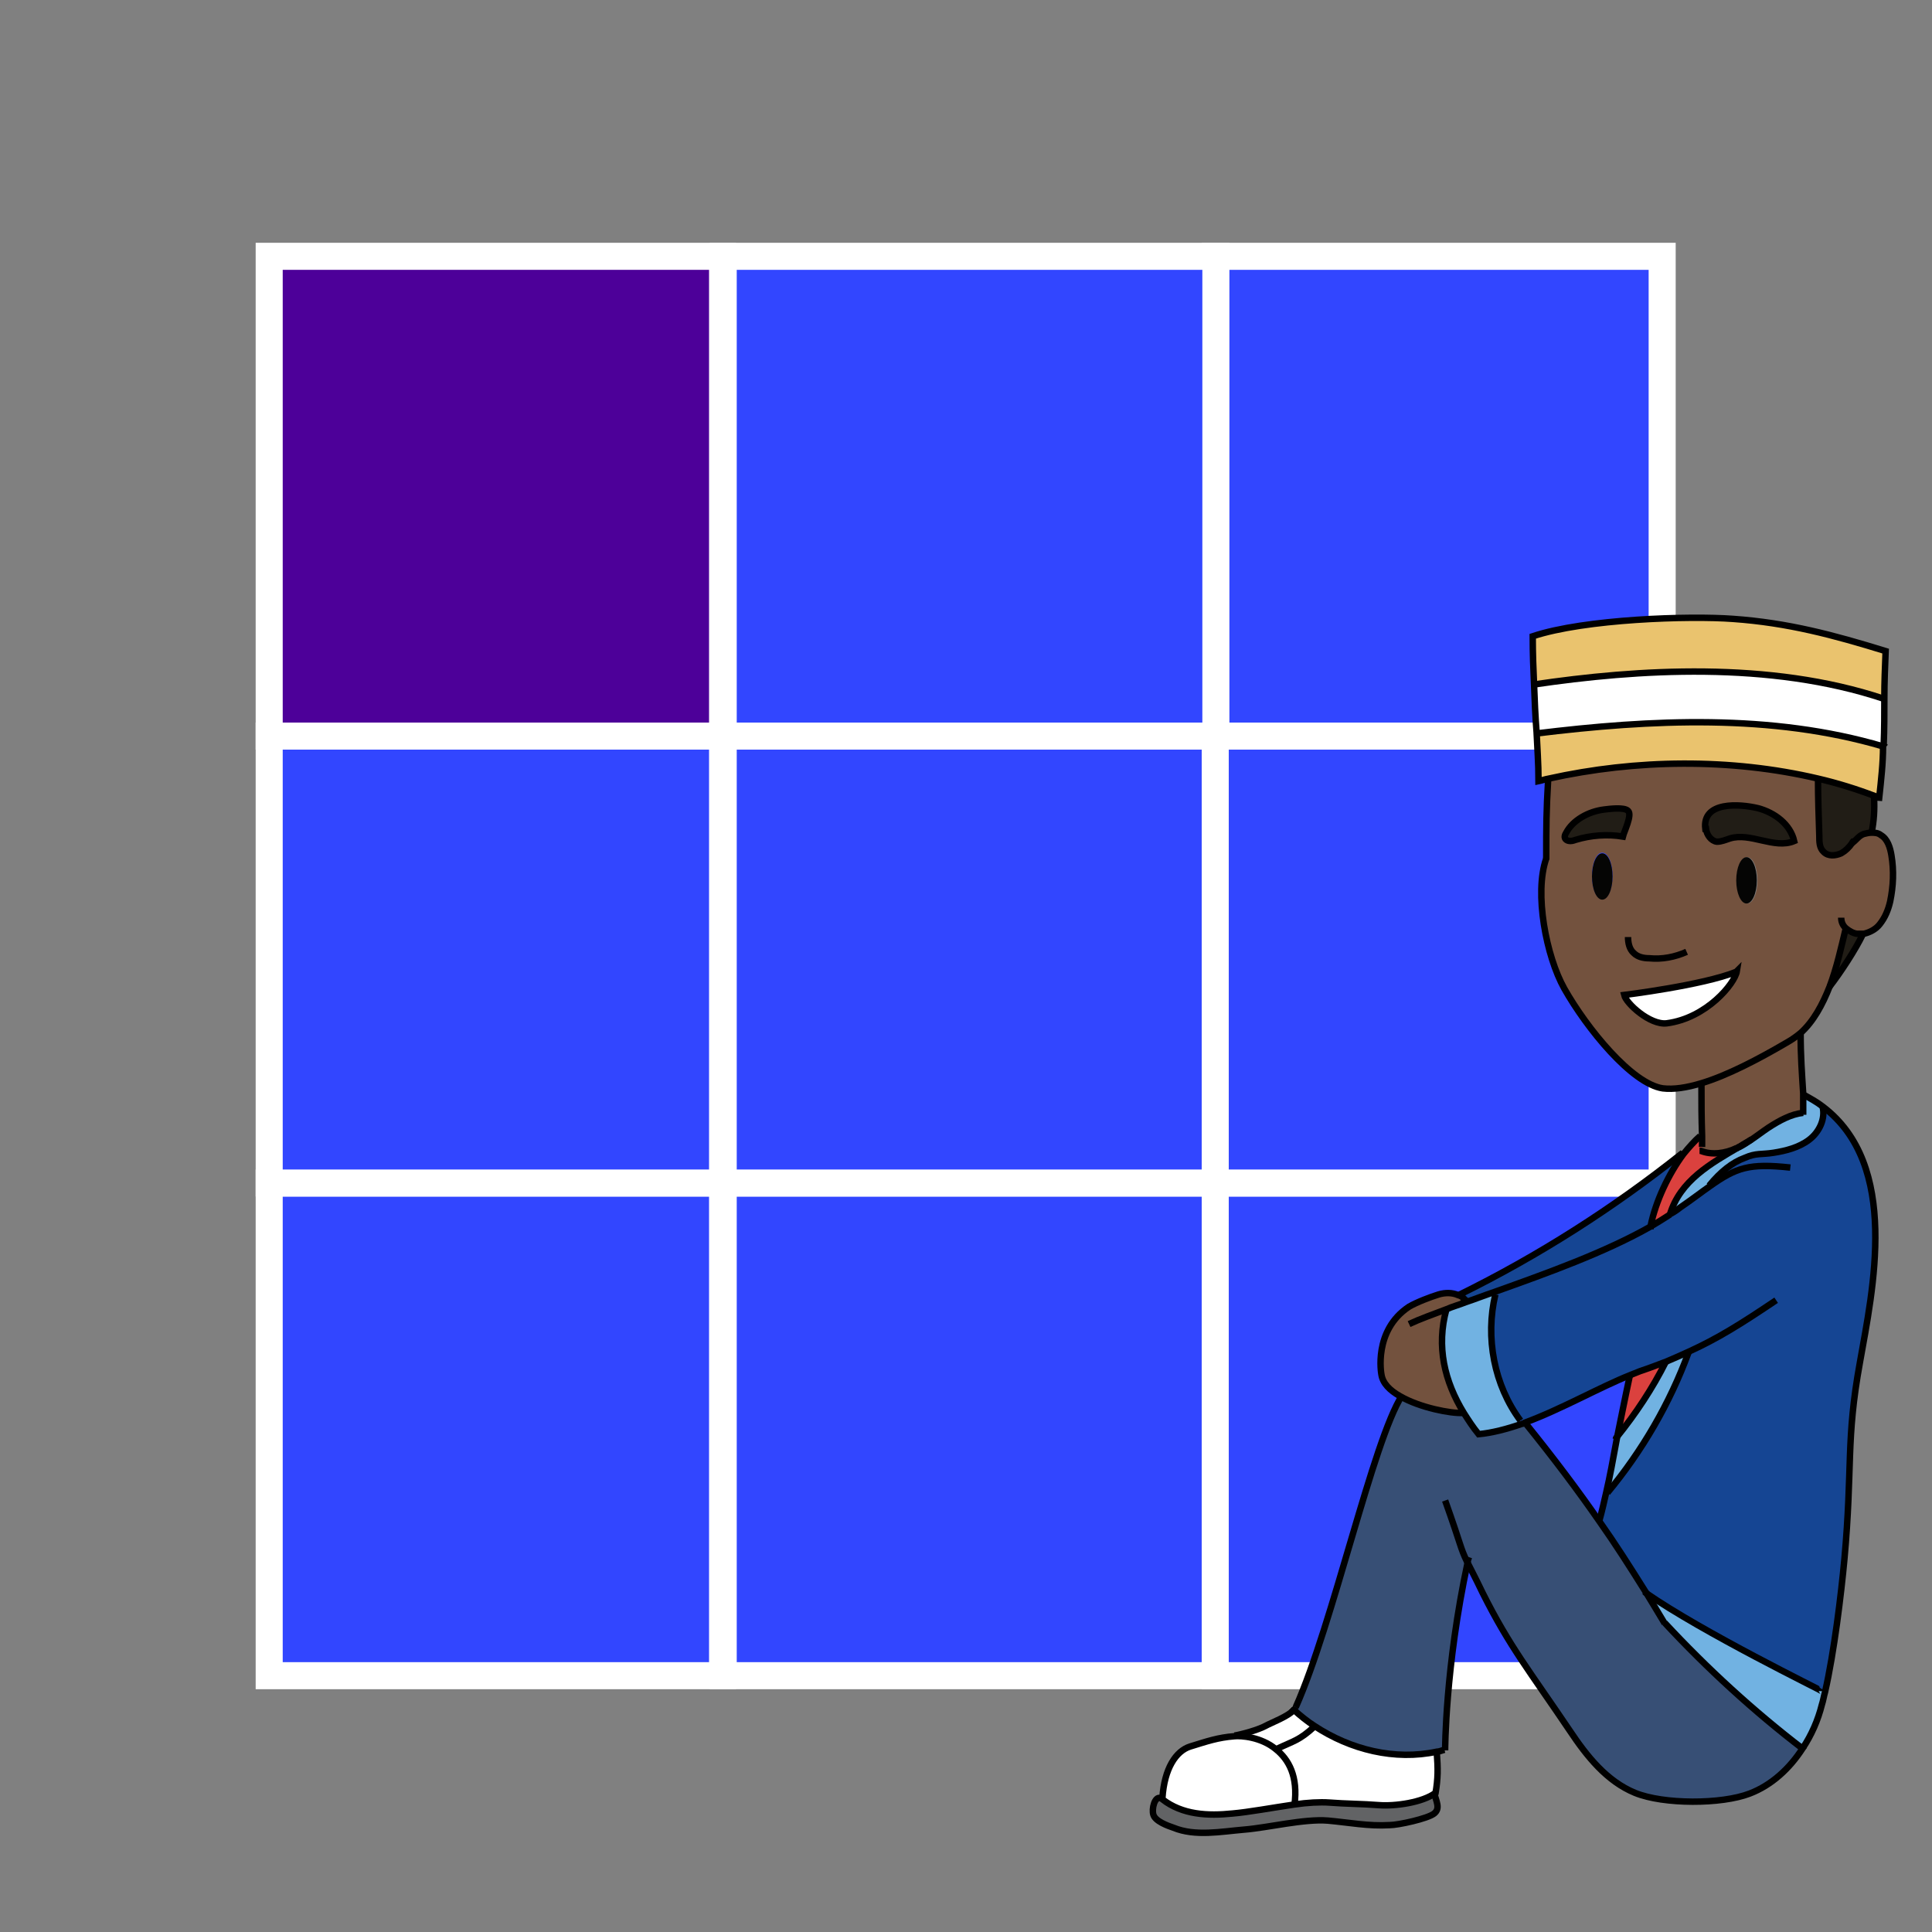 <?xml version="1.0" encoding="UTF-8"?><svg id="Layer_5" xmlns="http://www.w3.org/2000/svg" width="300" height="300" viewBox="0 0 300 300"><rect x="0" y="0" width="300" height="300" fill="#808080" stroke="none"/><defs><style>.cls-1{stroke-linecap:round;}.cls-1,.cls-2,.cls-3,.cls-4{stroke-miterlimit:10;}.cls-1,.cls-4{fill:none;stroke:#000;}.cls-2{fill:#3246ff;}.cls-2,.cls-3{stroke:#fff;stroke-width:4.2px;}.cls-3{fill:#4d0099;}.cls-5{fill:#626365;}.cls-5,.cls-6,.cls-7,.cls-8,.cls-9,.cls-10,.cls-11,.cls-12,.cls-13,.cls-14{stroke-width:0px;}.cls-6{fill:#71b2e2;}.cls-7{fill:#374f75;}.cls-8{fill:#154593;}.cls-9{fill:#211d16;}.cls-10{fill:#db413e;}.cls-11{fill:#73523e;}.cls-12{fill:#fff;}.cls-13{fill:#eac36e;}.cls-14{fill:#050504;}</style></defs><rect class="cls-2" x="41.8" y="183.7" width="70.4" height="76.5"/><rect class="cls-2" x="112.3" y="183.7" width="76.5" height="76.5"/><rect class="cls-2" x="112.3" y="114.3" width="76.5" height="69.4"/><rect class="cls-2" x="188.7" y="183.7" width="69.4" height="76.5"/><rect class="cls-2" x="188.7" y="114.3" width="69.4" height="69.4"/><rect class="cls-2" x="188.7" y="39.8" width="69.4" height="74.5"/><rect class="cls-2" x="112.3" y="39.8" width="76.5" height="74.5"/><rect class="cls-2" x="41.8" y="114.3" width="70.4" height="69.4"/><rect class="cls-3" x="41.8" y="39.8" width="70.4" height="74.5"/><path class="cls-11" d="m240.1,133.3h0s0,0,0,0Zm50.5-4c.5,0,1,0,1.5.4,1,.6,1.4,1.9,1.6,3.1.4,2.4.3,4.8-.2,7.2-.3,1.3-.8,2.5-1.6,3.5-.6.8-1.6,1.3-2.5,1.5-.3,0-.6,0-.9,0-.6,0-1.3-.4-1.8-.8-.7,2.9-1.4,6.1-2.5,9-1.1,2.8-2.5,5.4-4.5,7.2-.6.5-1.3,1-2,1.4-4.6,2.7-9.4,5.2-13.4,6.4-2.3.7-4.3,1-6,.8-4.8-.7-11.8-9.3-15.3-15.5-2.8-5-4.7-14.8-2.8-20.2,0,.1,0,0,0,0,0-5.1,0-7.2.3-12.3,13.5-3.1,28.2-3.3,41.8,0,0,3.2.1,5.7.2,8.9,0,.9,0,1.9.7,2.5.7.7,1.8.6,2.7.2.7-.4,1.2-.9,1.7-1.6h0c.7-.5,1-1.1,1.8-1.4.4-.1.8-.2,1.2-.2Zm-21.9.9c3.2-1,6.9,1.7,10,.4-.6-2.6-3-4.4-5.6-5.1-2.9-.7-8.7-1.1-8.2,3.2.1.9.8,1.9,1.7,2,.7,0,1.4-.3,2-.5Zm4.2,6.5c0-2-.7-3.6-1.6-3.6s-1.6,1.6-1.6,3.6.7,3.6,1.6,3.6,1.6-1.6,1.6-3.6Zm-14,22.1c6.2-.8,10.5-6.2,10.9-8.1-5.3,2.1-17.4,3.6-17.4,3.6.3,1.3,3.9,4.8,6.6,4.4Zm-6.8-29c.2-.8,1.5-3.4.8-4-.6-.6-2.9-.3-3.7-.2-2.5.4-4.9,1.7-5.9,3.6-.2.4-.3.8,0,1.1.4.3,1,.1,1.5,0,2.3-.7,4.9-.9,7.3-.5Zm-1.7,6.2c0-2-.7-3.6-1.6-3.6s-1.6,1.6-1.6,3.6.7,3.6,1.6,3.6,1.6-1.6,1.6-3.6Z"/><path class="cls-13" d="m292.7,101.3c-.1,2.5-.2,4.9-.2,7.2-17.7-6-38.3-4.6-54.4-2.2h0c-.1-2.2-.2-4.5-.2-7.3,8.1-2.7,24.4-3.2,31.1-2.7,8.5.6,15.6,2.5,23.7,5Z"/><path class="cls-12" d="m292.5,108.5c0,2.5,0,4.9-.1,7.3-17.3-5.1-36-4.2-53.9-2h0c-.2-2.5-.3-4.9-.4-7.6h0c16.2-2.4,36.7-3.7,54.4,2.2Z"/><path class="cls-13" d="m240.5,121c-.6.1-1.1.3-1.6.4,0-2.8-.2-5.2-.3-7.6h0c17.9-2.2,36.6-3.1,53.9,2,0,2.6-.3,5.2-.6,8-.2,0-.5-.2-.7-.3-2.9-1.1-5.8-2-8.8-2.7-13.6-3.2-28.3-3-41.8,0Z"/><path class="cls-9" d="m287.6,130.9h0c-.5.6-1,1.2-1.7,1.6-.8.4-2,.5-2.7-.2-.6-.6-.7-1.6-.7-2.5,0-3.2-.1-5.7-.2-8.9,3,.7,6,1.6,8.8,2.7v.2c0,1.9,0,3.7-.5,5.6-.4,0-.8,0-1.2.2-.9.3-1.1.9-1.8,1.4Z"/><path class="cls-9" d="m288.3,145c.3,0,.6,0,.9,0-1.2,2.5-3.5,6-5.2,8.2,1.1-2.9,1.8-6,2.5-9,.5.5,1.1.8,1.8.8Z"/><path class="cls-8" d="m256.4,190.4c1-.6,2-1.2,2.9-1.8h0c.6-.4,1.1-.7,1.7-1.1,1.9-1.3,3.3-2.4,4.6-3.3h0c1.7-2.3,3.6-3.7,5.5-4.4,1.8-.7,2.5-.5,4.5-.8,2-.3,4-.8,5.5-2,1.6-1.2,2.6-3.3,2.1-5.2h0c12.1,9,7.8,28.4,5.8,39.7-2.2,12.2-1,16.2-2.4,30.5-.5,5.5-1.6,14.5-3,20.6h-.6c0-.2-18.4-9.3-27.4-15.5-2.5-4-4.8-7.5-7.2-11,.5-1.8.8-3.2,1.1-4.5h.1c5.4-6.5,9.7-13.9,12.6-21.8h0c-1.1.4-2.2.8-3.4,1.3-1.2.5-2.6,1-4.1,1.5-.5.2-1,.4-1.5.6-4.8,2-10.7,5.3-16.4,7.4-.2,0-.4.1-.5.2l-.2-.5c-4-5.6-5.5-12.9-3.9-19.6v-.4c8-2.9,16.9-6.2,24.2-10.2Z"/><path class="cls-6" d="m282.9,262.6h.6c-.2.9-.3,1.6-.5,2.2-.6,2.4-1.7,4.7-3,6.8-7.7-5.9-14.9-12.5-21.5-19.6h0c-1-1.6-2-3.2-2.9-4.7,8.9,6.2,27.4,15.2,27.4,15.3Z"/><path class="cls-6" d="m280,172.8c0-1,0-2,0-2.9,1.1.6,2.2,1.2,3.1,1.9h0c.5,2-.5,4-2.1,5.2-1.6,1.2-3.6,1.7-5.5,2-1.9.3-2.7,0-4.5.8-1.9.7-3.7,2.1-5.5,4.3h0c-1.3,1-2.7,2.1-4.6,3.4-.5.4-1.1.8-1.7,1.1,1.6-5.4,6.3-7.9,10.9-10.6.6-.3,1.2-.7,1.8-1.1.9-.6,1.8-1.2,2.7-1.9,1.6-1.1,3.4-2.1,5.4-2.3Z"/><path class="cls-11" d="m280,169.9c0,.9,0,1.9,0,2.9-1.9.2-3.7,1.2-5.4,2.3-.9.6-1.8,1.3-2.7,1.9-.6.4-1.2.7-1.8,1.1-.2,0-.3.2-.5.2-1.7.8-3.8,1.1-5.5.4h0s.2-.5.2-.5c0-.6,0-1.2,0-1.7,0-3,0-4.7-.1-8.3,4-1.2,8.7-3.7,13.4-6.4.7-.4,1.4-.9,2-1.4,0,3.8.2,6.3.4,9.5Z"/><path class="cls-7" d="m227.8,242.5c-3.4,16.3-3.4,29.2-3.5,29.2h0c-.4.1-.8.2-1.2.3-6.5,1.4-13.5-.3-19-4-1.1-.8-2.2-1.6-3.2-2.5.1-.1.2-.3.2-.4,5.8-13,12-41.4,16.5-48.3,3.1,1.8,7.9,2.7,9.7,2.6.7,1.1,1.4,2.2,2.3,3.3,2.1-.2,4.4-.8,6.7-1.6.2,0,.3-.1.5-.2,4.6,5.7,8.2,10.5,11.6,15.4,2.4,3.4,4.7,7,7.2,11,.9,1.5,1.9,3.1,2.9,4.8h0c6.6,7,13.8,13.6,21.5,19.6-2,3.1-4.8,5.7-8.2,7-4.4,1.7-13.5,1.7-17.8-.1-4.4-1.8-7.5-5.7-10.1-9.6-6.2-9.2-9.4-13.1-13.6-21.5-1.2-2.5-1.9-3.8-2.4-4.8Z"/><path class="cls-9" d="m278.6,130.6c-3.1,1.3-6.8-1.4-10-.4-.7.2-1.3.6-2,.5-.9-.1-1.6-1-1.7-2-.6-4.3,5.3-3.9,8.2-3.2,2.6.6,5,2.5,5.6,5.1Z"/><ellipse class="cls-14" cx="271.2" cy="136.7" rx="1.6" ry="3.6"/><path class="cls-11" d="m270.2,178c.6-.4,1.2-.7,1.8-1.1-.6.4-1.2.8-1.8,1.1Z"/><path class="cls-10" d="m264.1,178.6h0c1.8.7,3.8.4,5.5-.4.2,0,.3-.2.5-.2-4.6,2.7-9.3,5.3-10.9,10.6h0c-.9.6-1.9,1.2-2.9,1.8.8-3.9,2.8-8.1,5.1-11.2.8-1.1,1.7-2,2.6-2.8h.3c0,.5,0,1.1,0,1.7l-.2.5Z"/><path class="cls-12" d="m269.7,150.8c-.3,1.9-4.7,7.3-10.9,8.1-2.6.3-6.3-3.1-6.6-4.4,0,0,12.2-1.5,17.4-3.6Z"/><path class="cls-6" d="m262.1,209.9h0c-2.9,8-7.2,15.4-12.6,21.9h-.1c.6-2.7.9-4.9,1.7-8.6,2.9-3.6,5.5-7.6,7.6-11.7h0c1.2-.6,2.3-1.1,3.4-1.6Z"/><path class="cls-8" d="m261.3,179l.2.2c-2.3,3.1-4.3,7.3-5.1,11.2-7.2,4.1-16.2,7.3-24.3,10.2-1.5.5-3,1.1-4.5,1.6l-.2-.5c-.3-.3-.6-.5-1-.6,12.4-6.1,24-13.5,34.8-22.1Z"/><path class="cls-10" d="m258.7,211.3h0c-2.1,4.3-4.7,8.2-7.6,11.8.5-2.4,1.1-5.5,2-9.7.5-.2,1-.4,1.5-.6,1.5-.5,2.8-1,4.1-1.5Z"/><path class="cls-9" d="m252.9,125.9c.7.6-.6,3.2-.8,4-2.4-.4-5-.2-7.3.5-.5.2-1.1.3-1.5,0-.4-.3-.2-.8,0-1.1,1-1.9,3.4-3.3,5.9-3.6.8-.1,3.1-.4,3.7.2Z"/><path class="cls-14" d="m248.8,132.5c.9,0,1.6,1.6,1.6,3.6s-.7,3.6-1.6,3.6-1.6-1.6-1.6-3.6.7-3.6,1.6-3.6Z"/><path class="cls-6" d="m227.3,219.4c-3-4.9-4.3-10.4-2.7-16.1,1-.4,2-.7,3-1.1,1.4-.5,2.9-1,4.5-1.6v.4c-1.5,6.7,0,14.1,4,19.6l.2.5c-2.3.8-4.5,1.4-6.7,1.6-.8-1.1-1.6-2.2-2.3-3.3Z"/><path class="cls-11" d="m226.5,201.1c.4.1.7.4,1,.6l.2.5c-1,.4-2.1.7-3,1.1-1.6,5.8-.3,11.2,2.7,16.1-1.8.1-6.5-.8-9.7-2.6-1.6-.9-2.8-2.1-2.9-3.4,0,0-1.4-6.7,4.3-10.5,1.2-.8,3.2-1.5,4.6-1.9,1-.3,2.1-.3,3,.1Z"/><path class="cls-12" d="m223.1,272.1c.2,2.6.2,4-.2,6.4-2,1.4-6.3,2.1-8.8,1.9-2.5-.2-5.2-.3-7.7-.4-1.5,0-3.4,0-5.4.3.6-4.5-.9-7.1-2.9-8.7,2.7-1.3,3.5-1.3,5.9-3.5,5.6,3.7,12.5,5.4,19,4Z"/><path class="cls-5" d="m201,280.3c2-.3,4-.4,5.4-.3,2.5.2,5.2.2,7.7.4,2.5.2,6.8-.4,8.8-1.9.3,1.3,1,2.4,0,3.2-1.1.8-5.6,1.7-6.9,1.8-3.3.2-6.3-.4-9.6-.7-3.7-.3-9.3,1-13,1.4-3.7.3-7.6,1.1-11-.3-.9-.4-2.8-1.1-3.1-2-.3-1,.2-3,1.1-2.6h.3c0,0,0,.2,0,.2,3.1,2.4,7,2.6,10.9,2.2,2.4-.2,6.2-.9,9.6-1.4Z"/><path class="cls-12" d="m204.1,268.1c-2.4,2.2-3.2,2.2-5.9,3.5-2.3-1.9-5.4-2.1-6.4-2,1.2-.2,3.7-.9,4.8-1.5.9-.5,3.6-1.5,4.4-2.5,1,.9,2.1,1.8,3.2,2.5Z"/><path class="cls-12" d="m198.2,271.6c2,1.6,3.4,4.2,2.9,8.7-3.4.4-7.2,1.1-9.6,1.4-3.9.4-7.8.1-10.9-2.2,0,0,0-.1,0-.2.3-4.6,2.2-7.4,4.3-8,2.5-.8,4.3-1.4,6.9-1.6,1-.1,4.1.2,6.4,2Z"/><path class="cls-4" d="m252.8,145.5c0,.9.2,1.9.9,2.5.6.6,1.5.8,2.4.8,2,.2,4-.2,5.8-1"/><path class="cls-4" d="m252,129.9c-2.4-.4-5-.2-7.3.5-.5.2-1.1.3-1.5,0-.4-.3-.2-.8,0-1.1,1-1.9,3.4-3.3,5.9-3.6.8-.1,3.1-.4,3.7.2.7.6-.6,3.2-.8,4Z"/><path class="cls-4" d="m264.9,128.7c.1.9.8,1.9,1.7,2,.7,0,1.4-.3,2-.5,3.2-1,6.9,1.7,10,.4-.6-2.6-3-4.4-5.6-5.1-2.9-.7-8.7-1.1-8.2,3.2Z"/><path class="cls-4" d="m287.6,130.9c.7-.5,1-1.1,1.8-1.4.4-.1.8-.2,1.2-.2.5,0,1,0,1.5.4,1,.6,1.4,1.9,1.6,3.1.4,2.4.3,4.8-.2,7.2-.3,1.3-.8,2.5-1.6,3.5-.6.8-1.6,1.3-2.5,1.5-.3,0-.6,0-.9,0-.6,0-1.3-.4-1.8-.8-.5-.4-.8-1-.8-1.7"/><path class="cls-4" d="m240.1,133.3c0-5.1,0-7.2.3-12.3h0"/><path class="cls-4" d="m240.1,133.3s0,0,0,0h0Z"/><path class="cls-4" d="m240.1,133.3h0"/><path class="cls-4" d="m286.6,144.2c-.7,2.9-1.4,6.1-2.5,9-1.1,2.8-2.5,5.4-4.5,7.2-.6.5-1.3,1-2,1.4-4.6,2.7-9.4,5.2-13.4,6.4-2.3.7-4.3,1-6,.8-4.8-.7-11.8-9.3-15.3-15.5-2.8-5-4.7-14.8-2.8-20.2,0,.1,0,0,0,0"/><path class="cls-4" d="m269.7,150.8c-.3,1.9-4.7,7.3-10.9,8.1-2.6.3-6.3-3.1-6.6-4.4,0,0,12.2-1.5,17.4-3.6Z"/><path class="cls-4" d="m282.3,120.9h0c0,3.2.1,5.7.2,8.9,0,.9,0,1.9.7,2.5.7.7,1.8.6,2.7.2.7-.4,1.2-.9,1.7-1.6h0c0-.1.2-.3.3-.4"/><path class="cls-4" d="m292.4,115.9c0,2.6-.3,5.2-.6,8-.2,0-.5-.2-.7-.3-2.9-1.1-5.8-2-8.8-2.7-13.6-3.2-28.3-3-41.8,0-.6.1-1.1.3-1.6.4,0-2.8-.2-5.2-.3-7.6-.2-2.5-.3-4.9-.4-7.6-.1-2.2-.2-4.5-.2-7.3,8.1-2.7,24.4-3.2,31.1-2.7,8.5.6,15.6,2.5,23.7,5-.1,2.5-.2,4.9-.2,7.2,0,2.5,0,4.9-.1,7.3Z"/><path class="cls-4" d="m291,123.8c.1,1.9,0,3.7-.4,5.6,0,.1,0,.2,0,.3"/><path class="cls-4" d="m289.3,145c-1.2,2.5-3.5,6-5.2,8.2"/><path class="cls-4" d="m238.1,106.3c16.2-2.4,36.7-3.7,54.4,2.2,0,0,0,0,0,0"/><path class="cls-4" d="m238.5,113.9c17.9-2.2,36.6-3.1,53.9,2,.1,0,.3,0,.4.1"/><path class="cls-4" d="m259.3,188.6c-.9.6-1.9,1.2-2.9,1.8-7.2,4.1-16.2,7.3-24.3,10.2-1.5.5-3,1.1-4.5,1.6-1,.4-2.1.7-3,1.1-2.1.8-4.1,1.5-5.8,2.3"/><path class="cls-4" d="m278,181.3c-6.4-.7-8.4,0-12.5,2.9-1.3.9-2.7,2-4.6,3.3-.5.4-1.1.8-1.7,1.1"/><path class="cls-4" d="m264,176.4c-.9.8-1.7,1.7-2.6,2.8-2.3,3.1-4.3,7.3-5.1,11.2v.5"/><path class="cls-4" d="m253.1,213.5c-.9,4.2-1.5,7.3-2,9.7-.7,3.8-1.1,6-1.7,8.6-.3,1.3-.6,2.7-1.1,4.5h0"/><path class="cls-4" d="m224.4,233c2.6,7.3,2.3,7.2,3.4,9.5.5,1,1.2,2.3,2.4,4.8,4.2,8.4,7.4,12.3,13.6,21.5,2.6,3.9,5.7,7.8,10.1,9.6,4.4,1.8,13.4,1.8,17.8.1,3.4-1.3,6.2-3.9,8.2-7,1.4-2.1,2.4-4.4,3-6.8.2-.6.3-1.3.5-2,1.4-6.1,2.5-15.2,3-20.6,1.3-14.3.2-18.4,2.4-30.5,2-11.3,6.3-30.7-5.8-39.8-.9-.7-2-1.3-3.1-1.9"/><path class="cls-4" d="m236.6,220.7c0,0,.1.1.2.2,4.6,5.7,8.2,10.5,11.6,15.4,2.4,3.4,4.7,7,7.2,11,.9,1.5,1.9,3.1,2.9,4.8,0,0,0,0,0,.1"/><path class="cls-4" d="m226.8,201.7c.2,0,.4,0,.6,0-.3-.3-.6-.5-1-.6-.9-.4-2-.4-3-.1-1.3.4-3.4,1.2-4.6,1.9-5.6,3.7-4.3,10.5-4.3,10.5.2,1.4,1.3,2.5,2.9,3.4,3.1,1.8,7.9,2.7,9.7,2.6,0,0,0,0,.1,0"/><path class="cls-4" d="m264.2,168.1c0,3.5,0,5.2.1,8.3,0,.5,0,1.1,0,1.7"/><path class="cls-4" d="m279.6,160.3c0,3.8.2,6.3.4,9.5,0,.9,0,1.9,0,2.9v.4"/><path class="cls-4" d="m224.4,271.8c0,0,0-12.9,3.5-29.2,0-.3.1-.5.2-.8"/><path class="cls-4" d="m224.4,271.8h0s0,0,0,0"/><line class="cls-4" x1="224.3" y1="271.8" x2="224.3" y2="271.8"/><path class="cls-4" d="m200.5,265.2c.1.1.2.2.4.3,1,.9,2.1,1.8,3.2,2.5,5.6,3.7,12.5,5.4,19,4,.4,0,.8-.2,1.2-.3h0"/><path class="cls-4" d="m217.7,216.7h0c-4.5,7-10.7,35.4-16.5,48.4"/><path class="cls-4" d="m280,172.8h0c-1.9.2-3.7,1.2-5.4,2.3-.9.6-1.8,1.3-2.7,1.9-.6.4-1.2.8-1.8,1.1-.2,0-.3.2-.5.2-1.7.8-3.8,1.1-5.5.4h0c0,0-.1,0-.2,0"/><path class="cls-4" d="m224.6,203.3c-1.6,5.8-.3,11.2,2.7,16.1.7,1.1,1.4,2.2,2.3,3.3,2.1-.2,4.4-.8,6.7-1.6.2,0,.3-.1.5-.2,5.7-2.1,11.6-5.5,16.4-7.4.5-.2,1-.4,1.5-.6,1.5-.5,2.8-1,4.1-1.5,1.2-.5,2.3-1,3.4-1.5,4.6-2.1,8.1-4.3,13.6-8"/><path class="cls-4" d="m261.3,179c-10.8,8.6-22.4,16-34.8,22.1h-.1"/><path class="cls-4" d="m258.5,252c6.6,7.1,13.8,13.7,21.5,19.6,0,0,.1.1.2.2"/><path class="cls-4" d="m201,280.3s0,0,0,0c.6-4.5-.9-7.1-2.9-8.7-2.3-1.9-5.4-2.1-6.4-2-2.6.2-4.3.8-6.9,1.6-2.2.7-4,3.4-4.3,8,0,0,0,.1,0,.2,3.1,2.4,7,2.6,10.9,2.2,2.4-.2,6.2-.9,9.6-1.4,2-.3,4-.4,5.4-.3,2.5.2,5.2.2,7.7.4,2.5.2,6.8-.4,8.8-1.9"/><path class="cls-1" d="m198.2,271.6c2.7-1.3,3.5-1.3,5.9-3.5,0,0,0,0,0,0"/><path class="cls-4" d="m180.2,279.2c-.9-.3-1.4,1.7-1.1,2.6.3,1,2.2,1.7,3.1,2,3.4,1.4,7.4.6,11,.3,3.7-.3,9.3-1.7,13-1.4,3.3.3,6.3.9,9.6.7,1.3,0,5.9-1,6.9-1.8,1-.8.3-1.9,0-3.2"/><path class="cls-4" d="m191.7,269.5c1.2-.2,3.7-.9,4.8-1.5.9-.5,3.6-1.5,4.4-2.5.1-.1.2-.3.2-.4"/><path class="cls-1" d="m223.1,272.1c.2,2.6.2,4-.2,6.4"/><path class="cls-4" d="m255.1,247c.1,0,.3.2.4.3,8.9,6.2,27.4,15.2,27.4,15.3"/><path class="cls-4" d="m283,171.8c.5,1.9-.5,4-2.1,5.2-1.6,1.2-3.6,1.7-5.5,2-1.9.3-2.7,0-4.5.8-1.9.7-3.7,2.1-5.5,4.3"/><path class="cls-4" d="m262.2,210c-2.9,7.9-7.2,15.3-12.6,21.8"/><path class="cls-4" d="m232.2,201c-1.6,6.7-.2,14.1,3.9,19.6"/><path class="cls-4" d="m272,176.9c-.6.4-1.2.7-1.8,1.1-4.6,2.7-9.3,5.3-10.9,10.6h0"/><path class="cls-4" d="m258.7,211.4c-2.1,4.2-4.7,8.1-7.6,11.7,0,.1-.2.2-.2.3"/></svg>